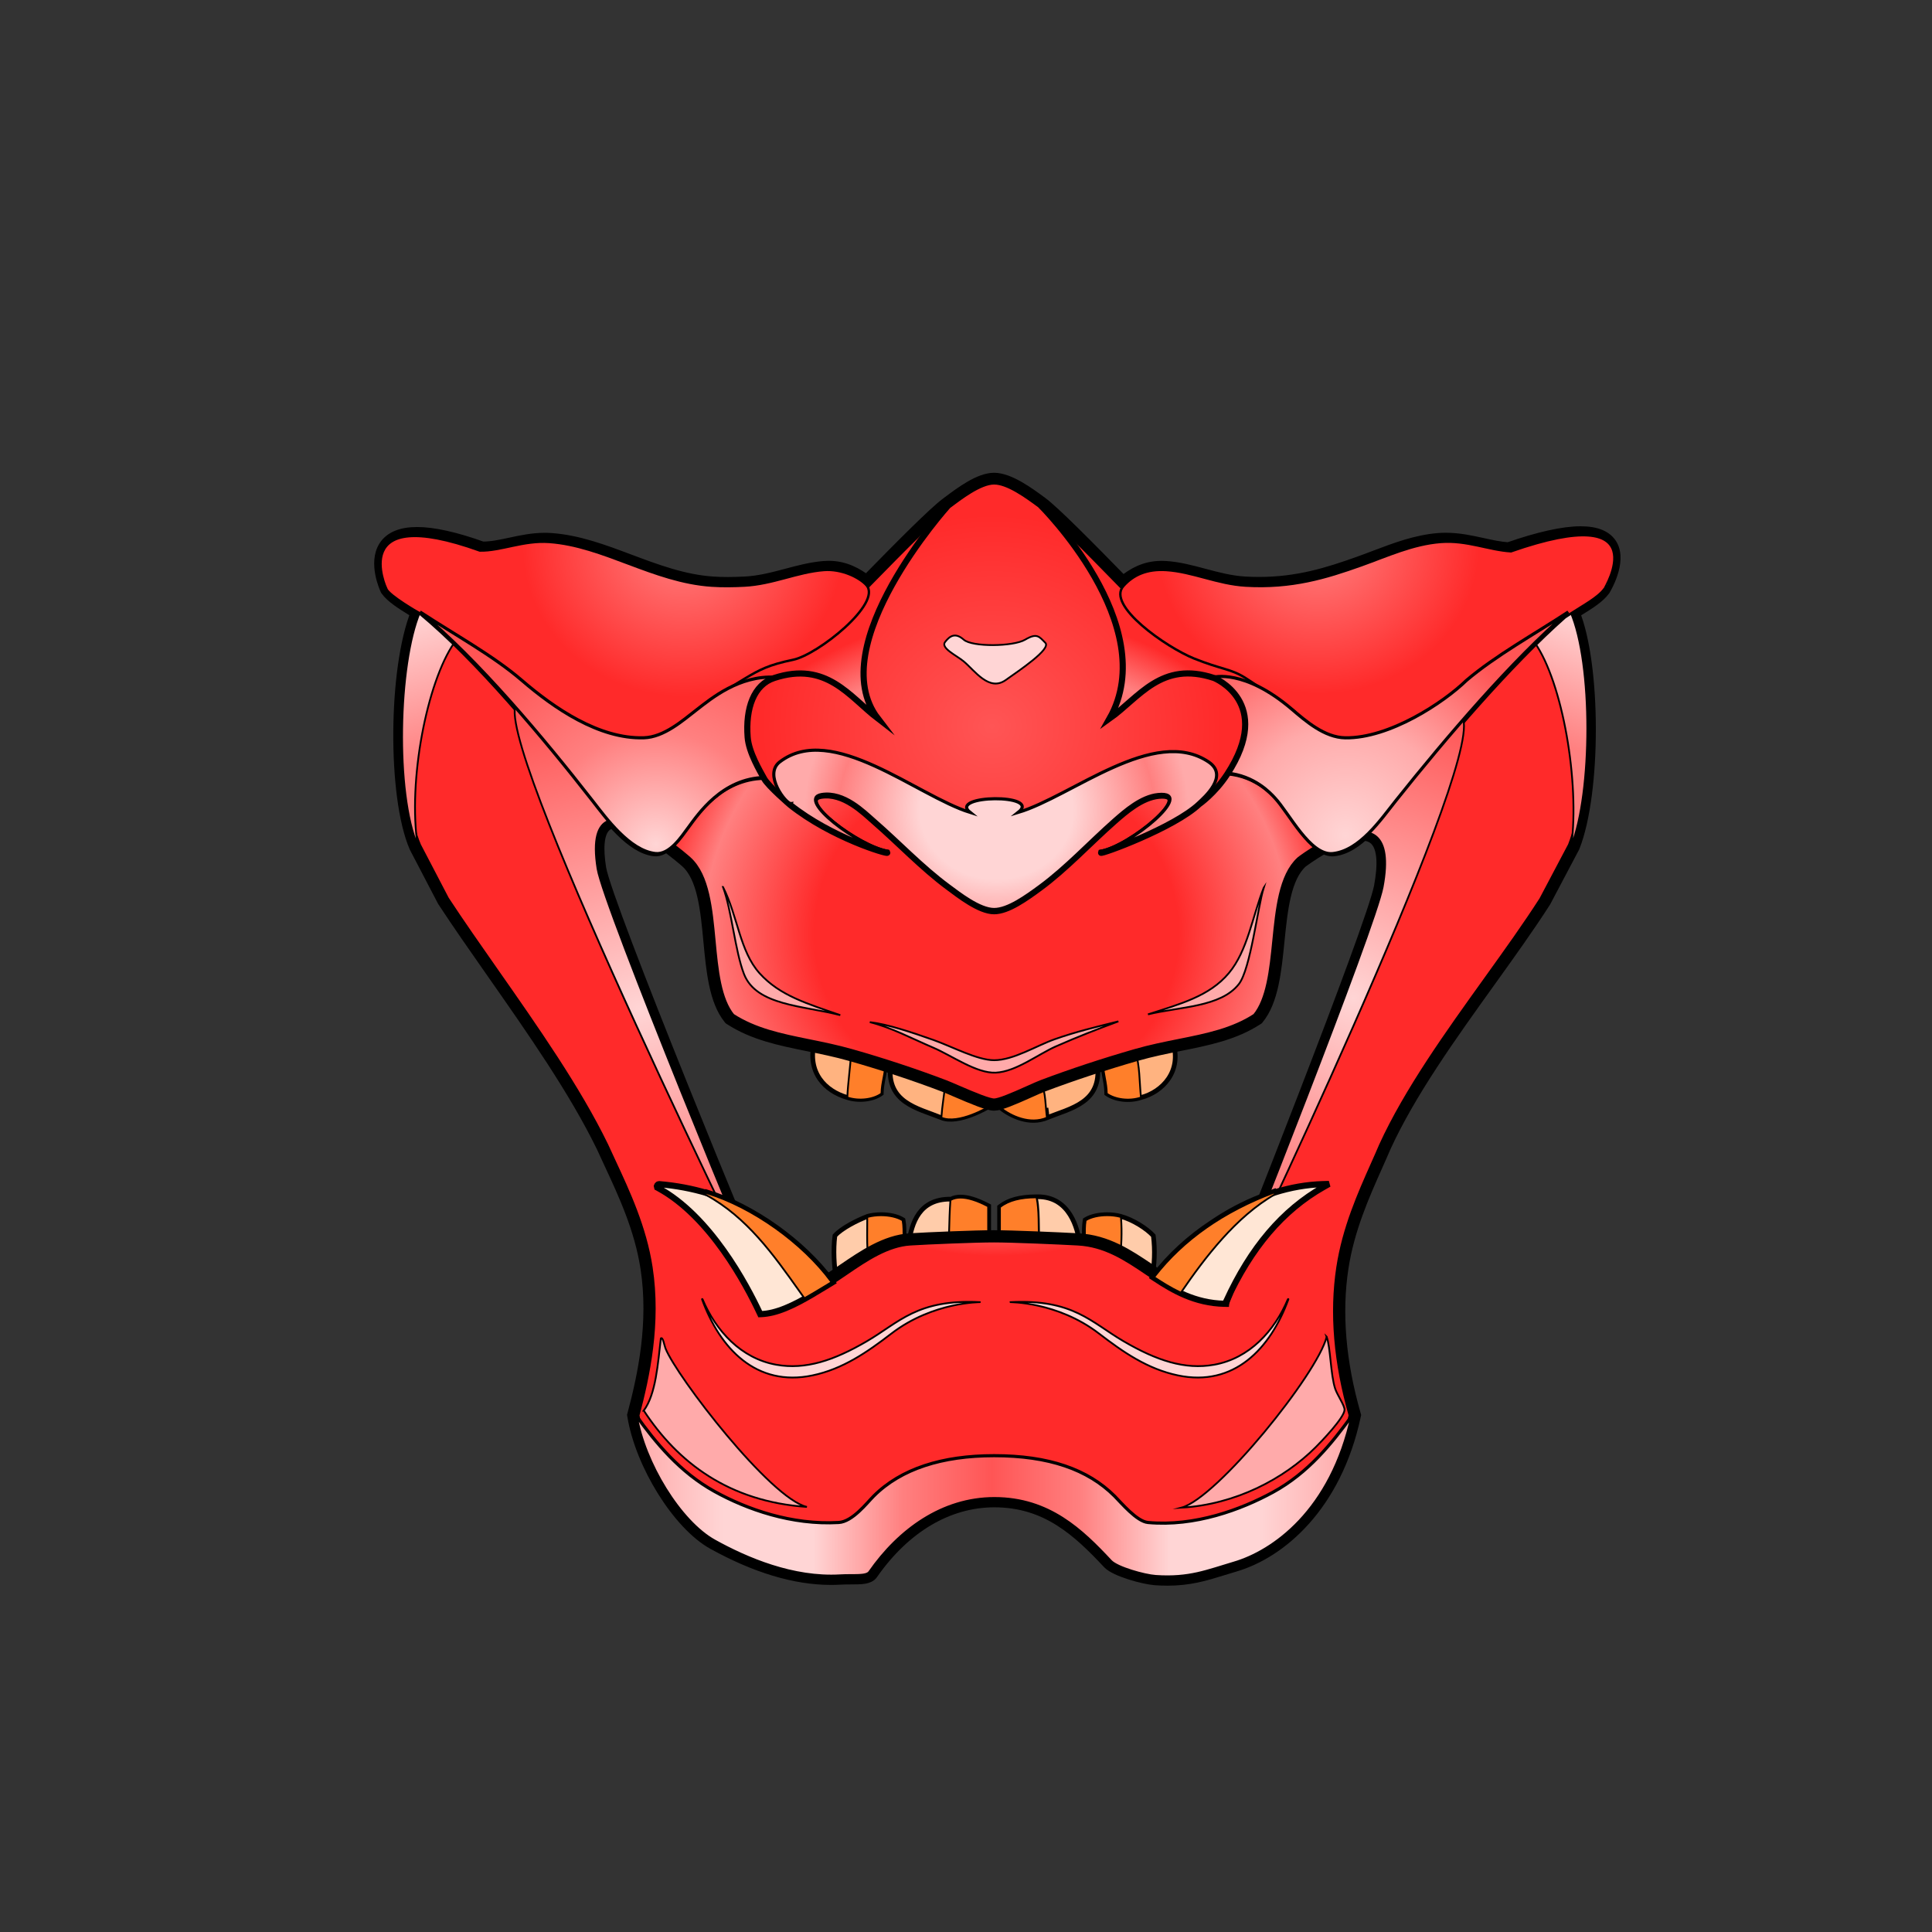 <?xml version="1.0" encoding="UTF-8"?>
<svg cursor="default" version="1.1" viewBox="0 0 256 256" xmlns="http://www.w3.org/2000/svg" xmlns:cc="http://creativecommons.org/ns#" xmlns:dc="http://purl.org/dc/elements/1.1/" xmlns:rdf="http://www.w3.org/1999/02/22-rdf-syntax-ns#" xmlns:xlink="http://www.w3.org/1999/xlink">
 <rect x="0" y="0" width="256" height="256" fill="#333333" stroke="none"/>
 <defs>
  <radialGradient id="radialGradient915" cx="405.12" cy="167.43" r="96.642" gradientTransform="matrix(0 .806 -.858 0 275.69 -202.8)" gradientUnits="userSpaceOnUse">
   <stop stop-color="#ff2a2a" offset="0"/>
   <stop stop-color="#ff2a2a" offset=".291"/>
   <stop stop-color="#ff8080" offset=".468"/>
   <stop stop-color="#ff2a2a" offset=".548"/>
   <stop stop-color="#ff2a2a" offset="1"/>
  </radialGradient>
  <radialGradient id="radialGradient949" cx="388.65" cy="160.54" r="34.92" gradientTransform="matrix(-8.5065e-8 .653 -.728 -9.4802e-8 248.93 -146.38)" gradientUnits="userSpaceOnUse">
   <stop stop-color="#ffd5d5" offset="0"/>
   <stop stop-color="#ffd5d5" offset=".399"/>
   <stop stop-color="#ff8080" offset=".823"/>
   <stop stop-color="#faa" offset="1"/>
  </radialGradient>
  <radialGradient id="radialGradient959" cx="178.22" cy="116.81" r="23.648" gradientTransform="matrix(1.223 0 -2.7157e-6 1.225 -39.68 -32.387)" gradientUnits="userSpaceOnUse">
   <stop stop-color="#ffd5d5" offset="0"/>
   <stop stop-color="#faa" offset=".5"/>
   <stop stop-color="#f55" offset="1"/>
  </radialGradient>
  <radialGradient id="radialGradient969" cx="86.924" cy="116.93" r="24.311" gradientTransform="matrix(0 -1.227 1.258 1.1167e-6 -60.192 218.54)" gradientUnits="userSpaceOnUse">
   <stop stop-color="#ffd5d5" offset="0"/>
   <stop stop-color="#ff8080" offset=".5"/>
   <stop stop-color="#f55" offset="1"/>
  </radialGradient>
  <radialGradient id="radialGradient989" cx="182.88" cy="132.13" r="15.866" gradientTransform="matrix(0 2.499 -2.441 0 501.87 -324.75)" gradientUnits="userSpaceOnUse">
   <stop stop-color="#ffd5d5" offset="0"/>
   <stop stop-color="#f55" offset="1"/>
  </radialGradient>
  <radialGradient id="radialGradient997" cx="85.774" cy="128.04" r="17.153" gradientTransform="matrix(0 2.298 -2.776 3.8582e-6 440.2 -63.449)" gradientUnits="userSpaceOnUse">
   <stop stop-color="#ffd5d5" offset="0"/>
   <stop stop-color="#f55" offset="1"/>
  </radialGradient>
  <radialGradient id="radialGradient1005" cx="144.46" cy="99.437" r="32.834" gradientTransform="matrix(0 .597 -.649 0 239.21 -13.888)" gradientUnits="userSpaceOnUse">
   <stop stop-color="#ff8080" offset="0"/>
   <stop stop-color="#ff2a2a" offset="1"/>
  </radialGradient>
  <radialGradient id="radialGradient1013" cx="52.191" cy="82.17" r="32.46" gradientTransform="matrix(0 .613 -.655 8.9038e-7 144.31 40.377)" gradientUnits="userSpaceOnUse">
   <stop stop-color="#ff8080" offset="0"/>
   <stop stop-color="#ff2a2a" offset="1"/>
  </radialGradient>
  <radialGradient id="radialGradient1029" cx="170.37" cy="73.511" r="33.328" gradientTransform="matrix(-6.6239e-8 .842 -.917 0 198.84 -47.216)" gradientUnits="userSpaceOnUse">
   <stop stop-color="#f55" offset="0"/>
   <stop stop-color="#ff2a2a" offset="1"/>
  </radialGradient>
  <linearGradient id="linearGradient1041" x1="209.31" x2="203.24" y1="81.459" y2="97.153" gradientUnits="userSpaceOnUse">
   <stop stop-color="#ffd5d5" offset="0"/>
   <stop stop-color="#ff8080" offset="1"/>
  </linearGradient>
  <linearGradient id="linearGradient1057" x1="54.457" x2="59.82" y1="81.449" y2="99.604" gradientUnits="userSpaceOnUse">
   <stop stop-color="#ffd5d5" offset="0"/>
   <stop stop-color="#ff8080" offset="1"/>
  </linearGradient>
  <linearGradient id="linearGradient1067" x1="353.18" x2="465.09" y1="254.65" y2="254.65" gradientTransform="matrix(.846 0 0 .846 -214.73 -15.918)" gradientUnits="userSpaceOnUse">
   <stop stop-color="#faa" offset="0"/>
   <stop stop-color="#ffd5d5" offset=".125"/>
   <stop stop-color="#ffd5d5" offset=".25"/>
   <stop stop-color="#ff8080" offset=".375"/>
   <stop stop-color="#f55" offset=".5"/>
   <stop stop-color="#ff8080" offset=".625"/>
   <stop stop-color="#ffd5d5" offset=".75"/>
   <stop stop-color="#ffd5d5" offset=".875"/>
   <stop stop-color="#faa" offset="1"/>
  </linearGradient>
 </defs>
 <g stroke-miterlimit="10">
  <g transform="matrix(.846 0 0 .846 -214.73 -15.918)" stroke-width=".73">
   <path d="m386.49 190.7c1.845 0.615 4.079 0.317 5.354-0.607 0.028-1.798 0.6-3.05 0.609-4.865-1.802-0.513-3.501-1.124-5.354-1.582-1.76-0.471-3.976-1.217-5.719-1.704-1.215 4.896 1.718 7.763 5.11 8.758z" fill="#ffb380" stroke="#000" stroke-miterlimit="10" stroke-width=".73"/>
  </g>
  <g transform="matrix(.846 0 0 .846 -214.73 -15.918)" stroke-width=".73">
   <path d="m401.21 193.86c2.693 1.14 7.42-1.703 7.42-1.703s0.107-1.083-0.121-1.217c-2.03-1.011-4.345-1.737-6.691-2.435-2.749-0.899-5.601-2.184-8.517-2.918-0.677 5.91 4.175 6.777 7.909 8.273z" fill="#ffb380" stroke="#000" stroke-miterlimit="10" stroke-width=".73"/>
  </g>
  <path d="m145.42 141.1h-0.206c-2.268 0.752-4.966 1.689-7.206 2.469-1.818 0.687-3.806 1.205-5.455 2.06v1.132c1.366 1.133 3.949 2.316 6.176 1.339-0.056-0.413-0.094-0.846-0.129-1.28 0.063 0.416 0.112 0.841 0.129 1.28 3.166-1.26 7.27-1.995 6.692-7z" fill="#ffb380" stroke="#000" stroke-width=".618"/>
  <path d="m155.4 138.02c-1.392 0.462-3.487 1.043-4.941 1.442-1.413 0.475-2.871 0.903-4.324 1.339 0.034 1.509 0.5 2.587 0.514 4.116 1.089 0.772 2.961 1.042 4.53 0.514 2.857-0.741 5.49-3.489 4.22-7.41z" fill="#ffb380" stroke="#000" stroke-width=".618"/>
 </g>
 <g fill="#ff7f2a" stroke="#000" stroke-miterlimit="10" stroke-width=".236">
  <path d="m131.01 146.66s0.09-0.916-0.102-1.03c-1.718-0.855-3.676-1.47-5.661-2.06-0.131 1.55-0.411 2.951-0.514 4.53 2.279 0.965 6.277-1.44 6.277-1.44z"/>
  <path d="m116.8 144.91c0.024-1.521 0.508-2.58 0.515-4.116-1.525-0.434-2.962-0.951-4.53-1.339-0.124 2.037-0.417 3.905-0.514 5.969 1.561 0.52 3.451 0.268 4.529-0.514z"/>
  <path d="m132.55 145.63v1.132c1.366 1.133 3.949 2.316 6.176 1.339-0.207-1.542-0.161-3.338-0.722-4.53-1.818 0.686-3.806 1.205-5.455 2.059z"/>
  <path d="m146.14 140.8c0.034 1.509 0.5 2.587 0.514 4.116 1.089 0.772 2.961 1.042 4.53 0.514-0.206-2.025-0.152-4.308-0.721-5.969-1.413 0.475-2.871 0.904-4.324 1.339z"/>
 </g>
 <g fill="#fca" stroke="#000" stroke-width=".618">
  <path d="m110.83 169.53c-0.34-1.754-0.422-4.001-0.209-5.726l8e-3 -0.064 0.043-0.049c0.838-0.926 2.817-1.958 4.301-2.525 0.548-0.147 1.152-0.222 1.768-0.222 1.126 0 2.161 0.236 2.839 0.65l0.078 0.047 0.018 0.09c0.128 0.669 0.118 1.476 0.107 2.256-4e-3 0.362-9e-3 0.723 0 1.072l4e-3 0.168-0.165 0.038c-1.185 0.267-2.226 0.716-3.232 1.149-0.385 0.165-0.77 0.332-1.163 0.488-0.638 0.366-1.369 0.893-2.075 1.401-0.675 0.486-1.374 0.989-2.014 1.364l-0.251 0.146z"/>
  <path d="m120.41 164.73c0.407-2.719 1.4-5.84 5.497-5.84l0.112 2e-3c0.359-0.184 0.783-0.277 1.262-0.277 0.97 0 2.153 0.368 3.617 1.124l0.112 0.058v4.856s-0.48 9e-3 -0.617 9e-3c-0.645 0-1.258-0.03-1.871-0.062-0.606-0.031-1.212-0.062-1.849-0.062-0.261 0-0.527 5e-3 -0.8 0.018-2.228 0.054-3.935 0.189-5.224 0.407l-0.281 0.048z"/>
  <path d="m142.81 164.96c-1.571-0.28-3.521-0.364-5.22-0.407-0.273-0.023-0.535-0.032-0.794-0.032-0.508 0-1.008 0.034-1.501 0.066-0.485 0.032-0.962 0.064-1.428 0.064-0.472 0-0.88-0.033-1.25-0.101l-0.169-0.031v-4.597l0.08-0.062c1.092-0.852 2.648-1.271 4.758-1.28 0.077-3e-3 0.159-4e-3 0.24-4e-3 4.257 0 5.281 4.304 5.524 6.154l0.036 0.28z"/>
  <path d="m152.31 169.67c-0.868-0.532-1.943-1.278-2.891-1.934-0.438-0.304-0.858-0.595-1.234-0.849-1.402-0.617-2.886-1.203-4.38-1.727l-0.146-0.052 8e-3 -0.155c0.015-0.273 0.012-0.619 8e-3 -0.996-6e-3 -0.734-0.013-1.566 0.1-2.219l0.016-0.092 0.08-0.049c0.677-0.413 1.711-0.65 2.838-0.65 0.616 0 1.22 0.074 1.747 0.215 1.691 0.449 3.488 1.64 4.32 2.529l0.046 0.049 8e-3 0.066c0.233 1.813 0.161 3.792-0.209 5.726l-0.055 0.294z"/>
 </g>
 <g transform="matrix(.846 0 0 .846 -214.73 -15.918)">
  <path d="m412.01 213.33c-0.552 0-1.03-0.039-1.461-0.118l-0.13-0.023v-5.319l0.061-0.048c1.275-0.995 3.097-1.483 5.571-1.494h0.129l0.026 0.126c0.28 1.344 0.301 2.963 0.32 4.528 9e-3 0.696 0.018 1.394 0.049 2.068l8e-3 0.18-0.18-0.016c-0.312-0.026-0.623-0.037-0.932-0.037-0.602 0-1.196 0.04-1.78 0.078-0.571 0.038-1.132 0.075-1.681 0.075z" fill="#ff7f2a"/>
  <path d="m416.05 206.49c0.399 1.914 0.265 4.359 0.365 6.571-0.316-0.027-0.632-0.037-0.945-0.037-1.188 0-2.353 0.152-3.462 0.152-0.489 0-0.968-0.029-1.433-0.115v-5.11c1.298-1.012 3.17-1.451 5.475-1.461m0.257-0.317-0.258 1e-3c-2.51 0.011-4.364 0.511-5.668 1.528l-0.122 0.095v5.527l0.258 0.048c0.441 0.081 0.929 0.121 1.49 0.121 0.556 0 1.133-0.038 1.691-0.075 0.578-0.038 1.176-0.078 1.771-0.078 0.33 0 0.63 0.012 0.919 0.036l0.358 0.031-0.017-0.36c-0.03-0.671-0.039-1.378-0.048-2.063-0.02-1.573-0.04-3.2-0.323-4.559z"/>
 </g>
 <g fill="#ff7f2a" stroke="#000" stroke-width=".236">
  <path d="m115.02 166.73c-0.131-1.464-0.122-2.691-0.11-4.109 3e-3 -0.404 6e-3 -1.357 6e-3 -1.357l0.1-0.026c0.522-0.139 1.12-0.212 1.729-0.212 1.097 0 2.144 0.239 2.8 0.639l0.051 0.03 0.011 0.058c0.126 0.662 0.117 1.465 0.107 2.241-4e-3 0.363-9e-3 0.725 0 1.075l2e-3 0.11-0.107 0.024c-1.192 0.269-2.235 0.719-3.245 1.153-0.385 0.165-0.769 0.332-1.163 0.487l-0.167 0.067z"/>
  <path d="m130.39 164.59c-0.643 0-1.256-0.03-1.867-0.062-0.607-0.031-1.215-0.062-1.852-0.062-0.262 0-0.53 5e-3 -0.804 0.018l-0.144 7e-3 0.038-1.356c0.036-1.346 0.074-2.738 0.172-4.046l6e-3 -0.073 0.064-0.035c0.358-0.194 0.787-0.294 1.275-0.294 0.959 0 2.131 0.366 3.584 1.116l0.072 0.038v4.741s-0.407 8e-3 -0.544 8e-3z"/>
  <path d="m148.25 166.84c-1.436-0.635-2.922-1.223-4.418-1.746l-0.094-0.033 5e-3 -0.1c0.015-0.275 0.012-0.623 9e-3 -1-7e-3 -0.731-0.013-1.56 0.098-2.207l0.01-0.06 0.052-0.031c0.656-0.4 1.702-0.639 2.8-0.639 0.61 0 1.207 0.074 1.729 0.212l0.09 0.024 8e-3 0.094c0.155 1.983 0.035 3.83-0.102 5.376l-0.017 0.186z"/>
 </g>
 <g stroke="#000">
  <path d="m154.68 209.3c-0.499 0-1.025-0.018-1.583-0.056-1.52-0.105-5.273-1.138-6.208-2.139-4.035-4.314-8.227-8.187-15.13-8.187-6.148 0-11.909 3.41-16.223 9.601-0.425 0.61-1.44 0.613-2.726 0.615-0.465 8.5e-4 -0.966 2e-3 -1.48 0.032-0.402 0.023-0.803 0.035-1.203 0.035-4.75 0-10.009-1.58-15.63-4.696-4.577-2.537-9.517-10.444-10.571-16.922l-0.012-0.073 0.019-0.072c1.395-5.222 2.856-12.148 1.742-19.417-0.799-5.223-2.954-9.851-4.855-13.934-0.337-0.724-0.668-1.436-0.986-2.136-3.643-7.484-9.199-15.423-14.573-23.101-2.332-3.332-4.534-6.479-6.505-9.484l-3.722-7.133c-2.915-6.741-2.779-23.687 0.201-31.048-0.205-0.129-0.418-0.261-0.635-0.395-1.272-0.787-2.714-1.679-3.392-2.636-0.096-0.194-1.63-3.531-0.234-5.725 0.756-1.186 2.2-1.788 4.294-1.788 2.162 0 5.067 0.648 8.636 1.926l0.104 8.4e-4c1.156 0 2.361-0.259 3.636-0.532 1.443-0.31 2.935-0.629 4.555-0.629 0.272 0 0.549 9e-3 0.828 0.03 3.566 0.256 6.882 1.501 10.393 2.819 3.51 1.318 7.139 2.68 11.017 2.945 0.617 0.042 1.287 0.064 1.99 0.064 0.707 0 1.458-0.02 2.292-0.064 1.954-0.101 3.783-0.588 5.551-1.06 1.597-0.426 3.249-0.867 4.94-0.998 0.205-0.016 0.405-0.024 0.601-0.024 2.185 0 3.816 0.978 5.017 1.902 4.544-4.644 8.941-9.068 10.61-10.309l0.31-0.231c1.613-1.206 4.05-3.028 5.97-3.028 1.993 0 4.572 1.899 6.278 3.155 1.673 1.232 6.371 5.981 10.805 10.529 1.322-1.069 2.874-2.011 5.129-2.011 0.168 0 0.341 5e-3 0.518 0.017 1.721 0.107 3.354 0.544 5.083 1.006 1.738 0.464 3.534 0.944 5.416 1.053 0.646 0.037 1.273 0.055 1.885 0.055 5.184 0 9.209-1.284 13.214-2.713 0.723-0.258 1.442-0.53 2.159-0.803 2.691-1.021 5.474-2.076 8.43-2.304 0.321-0.025 0.635-0.035 0.947-0.035 1.724 0 3.304 0.346 4.831 0.681 1.193 0.262 2.321 0.509 3.465 0.585 4.056-1.41 7.275-2.125 9.57-2.125 2.07 0 3.442 0.579 4.081 1.718 1.25 2.231-0.864 5.729-0.955 5.877-0.706 0.987-2.061 1.823-3.369 2.632-0.234 0.145-0.464 0.287-0.687 0.428 2.83 6.911 2.854 23.821 5e-3 31.005l-3.824 7.24c-2.152 3.354-4.661 6.851-7.316 10.551-5.196 7.242-10.568 14.73-13.881 21.96-0.337 0.794-0.709 1.63-1.096 2.497-1.759 3.95-3.754 8.429-4.537 13.572-0.904 5.932-0.354 12.462 1.636 19.411l0.023 0.083-0.018 0.085c-2.565 11.951-9.888 18.092-15.885 19.853-0.552 0.162-1.074 0.324-1.578 0.48-2.367 0.733-4.412 1.366-7.37 1.366zm-73.058-100.36c-0.697 0-1.219 0.216-1.598 0.659-0.772 0.904-0.943 2.74-0.51 5.457 0.764 4.795 20.429 52.609 22.982 58.243 2.085-0.569 4.312-1.921 6.468-3.231l0.553-0.335c0.728-0.441 1.487-0.959 2.289-1.506 2.609-1.78 5.567-3.799 8.78-3.999 2.542-0.158 8.658-0.409 11.112-0.409 2.442 0 8.655 0.27 11.164 0.409 3.786 0.21 6.604 2.106 9.33 3.94 2.875 1.934 5.846 3.933 10.029 4.036 2.016-4.99 19.669-49.459 20.65-54.737 0.558-2.991 0.403-5.034-0.46-6.073-0.454-0.545-1.097-0.811-1.97-0.811-3.18 0-7.901 3.582-7.948 3.618-2.246 2.018-2.68 6.329-3.1 10.498-0.392 3.894-0.796 7.922-2.711 10.242l-0.033 0.041-0.044 0.029c-3.061 2.004-6.567 2.706-10.278 3.45-1.866 0.373-3.796 0.76-5.77 1.328-4.316 1.243-8.498 2.624-12.431 4.107-0.351 0.133-0.943 0.399-1.63 0.706-2.231 0.999-3.999 1.763-4.77 1.763-0.784 0-2.768-0.828-5.088-1.829-0.637-0.275-1.182-0.511-1.521-0.64-3.861-1.473-8.273-2.931-12.426-4.106-1.923-0.545-3.793-0.924-5.6-1.291-3.727-0.757-7.247-1.472-10.347-3.487l-0.045-0.03-0.034-0.042c-1.907-2.324-2.287-6.348-2.654-10.241-0.393-4.171-0.8-8.485-3.074-10.515-0.06-0.052-5.889-5.242-9.314-5.242z" fill="url(#radialGradient915)" stroke-width="1.618" style="paint-order:markers fill stroke"/>
  <g stroke-miterlimit="10">
   <path d="m179.18 187.53c-2.697 3.724-5.825 7.638-10.497 10.191-4.237 2.314-10.386 4.591-16.574 4.016-1.487-0.139-3.539-2.614-4.427-3.501-3.54-3.54-8.721-5.352-15.955-5.351-6.898 0-12.344 1.74-15.955 5.351-0.903 0.904-2.81 3.394-4.633 3.501-6.234 0.363-12.178-1.74-16.469-4.119-4.58-2.538-7.797-6.45-10.397-10.088 1.03 6.327 5.818 14.138 10.397 16.676 4.291 2.379 10.409 4.981 16.645 4.618 1.82-0.107 3.491 0.148 3.942-0.5 3.887-5.578 9.607-9.748 16.506-9.748 7.234 0 11.574 4.224 15.383 8.297 0.857 0.917 4.491 1.927 5.98 2.03 4.498 0.309 6.835-0.727 10.409-1.778 5.109-1.5 12.91-6.85 15.646-19.594z" fill="url(#linearGradient1067)" stroke-width=".417"/>
   <path d="m208.11 81.09c-1.228 0.623-3.579 3.386-4.727 4.091 3.666 5.272 5.94 18.45 4.829 26.894 2.795-7.046 2.879-24.119-0.102-30.984z" fill="url(#linearGradient1041)" stroke-width=".236"/>
   <path d="m60.188 85.171c-1.006-0.88-3.327-3.4-4.532-4.081-2.925 6.882-3.296 24.074-0.31 30.984-1.319-8.596 1.214-21.654 4.842-26.904z" fill="url(#linearGradient1057)" stroke-width=".236"/>
  </g>
 </g>
 <g fill="#faa" stroke="#000" stroke-miterlimit="10" stroke-width=".236">
  <path d="m95.801 117.53c1.957 3.84 2.204 8.491 4.838 11.425 2.697 3.005 6.434 4.064 10.705 5.559-4.884-1.273-11.133-1.24-12.764-5.456-1.182-3.051-1.613-8.376-2.779-11.528z"/>
  <path d="m167.45 117.63c-0.807 2.584-1.749 10.786-3.295 12.764-2.408 3.082-7.844 2.987-12.043 4.016 4.298-1.393 8.128-2.394 10.706-5.457 2.499-2.969 3.126-7.507 4.631-11.322z"/>
  <path d="m175.79 177.13c0.512 1.379 0.515 5.057 1.133 6.896 0.282 0.841 1.248 2.204 1.235 2.779-0.025 1.057-3.124 4.253-3.809 4.942-4.23 4.229-10.634 7.599-17.81 8.028 4.738-1.267 18.057-17.765 19.251-22.645z"/>
  <path d="m85.302 186.91c1.611-2.169 1.875-6.263 2.264-9.572 0.285-0.218 0.451 0.915 0.618 1.337 1.494 3.757 13.901 19.898 18.736 21-10.344-0.706-17.103-5.887-21.617-12.765z"/>
  <path d="m139.96 138.63c-2.433 1.069-5.324 3.375-8.029 3.502-2.521 0.116-5.816-2.257-8.236-3.296-3.046-1.306-5.584-2.679-8.441-3.398 2.339 0.274 5.525 1.336 8.441 2.367 2.481 0.877 5.796 2.677 8.029 2.677 2.568 0 5.612-1.927 8.03-2.779 2.814-0.992 5.505-1.635 8.441-2.366-2.858 1.06-5.385 2.042-8.236 3.293z"/>
 </g>
 <g stroke="#000" stroke-miterlimit="10">
  <path d="m51.177 78.012s-5.347-11.439 12.402-5.064c2.781 0.059 5.757-1.383 9.197-1.137 7.207 0.516 13.767 5.261 21.498 5.787 1.489 0.101 2.999 0.069 4.34 0 3.8-0.195 7.027-1.795 10.543-2.068 2.404-0.187 4.751 1.006 5.645 2.005 2.137 2.39-6.43 9.208-9.692 9.884-3.262 0.675-4.473 1.332-6.391 2.478-0.667 0.398-1.336 0.814-2 1.241 1.684-0.823 3.657-1.415 5.865-1.298-2.699 0.884-3.812 3.995-3.514 7.855 0.155 2.018 0.977 3.85 2.195 5.487l-3e-3 -8.5e-4c-5.735 0.091-8.908 4.898-10.254 6.709-0.895 1.205-2.459 3.614-4.339 3.411-3.444-0.372-6.59-4.747-8.372-7.028-6.639-8.502-15.014-18.616-22.777-25.058-3e-3 0-3.996-2.28-4.343-3.204z" fill="url(#radialGradient1013)" stroke-width=".316"/>
  <path d="m68.248 93.669c-1.612 7.783 33.083 78.027 34.059 80.037-2.01-4.269-22.33-53.571-23.13-58.594-1.26-7.902 2.767-7.222 6.488-5.154z" fill="url(#radialGradient997)" stroke-width=".236"/>
  <path d="m200.21 73.051c-2.965-0.178-5.849-1.506-9.301-1.24-3.69 0.285-7.057 1.856-10.542 3.1-4.696 1.676-9.201 3.041-15.296 2.688-3.756-0.218-7.069-1.85-10.543-2.068-2.548-0.16-4.349 0.639-5.674 2.126-2.287 2.57 5.708 8.125 9.356 9.595 3.648 1.47 4.835 1.343 6.756 2.542 2.085 1.301 7.841 5.451 6.346 4.283-2.036-1.589-7.395-5.249-10.437-4.237 2.708 0.9 3.807 3.982 3.513 7.855-0.134 1.775-0.785 3.408-1.769 4.892h0.01c3.774 0.324 5.903 2.738 6.411 3.273 1.941 2.05 4.717 7.77 7.751 7.441 3.562-0.387 6.335-4.475 8.371-7.028 6.563-8.233 14.957-18.054 22.208-24.471 0.31-0.2 0.612-0.396 0.904-0.586 1.487-0.976 3.493-2.024 4.34-3.204-2e-3 0 7.24-11.812-12.404-4.961z" fill="url(#radialGradient1005)" stroke-width=".316"/>
  <path d="m178.22 110.65c3.249-1.074 6.361-0.471 4.99 6.878-0.997 5.356-19.082 50.9-20.759 55.023 1.002-1.985 33.51-69.834 31.442-77.211z" fill="url(#radialGradient989)" stroke-width=".236"/>
 </g>
 <g stroke="#000">
  <g>
   <path d="m100.68 174.01c-1.756-3.755-6.586-12.891-13.511-16.613l-0.083-0.045-0.041-0.184 0.063-0.146c0.075-0.103 0.195-0.113 0.245-0.117 2.232 0.191 4.352 0.59 6.337 1.186l0.019-0.046c6.043 1.861 12.65 6.561 16.443 11.69l0.135 0.182-1.027 0.624c-2.287 1.389-4.653 2.825-6.896 3.367-0.527 0.125-1.014 0.197-1.487 0.218l-0.138 6e-3z" fill="#ffe6d5" stroke-width=".816"/>
   <path d="m105.91 171.07c-3.41-4.803-6.936-9.771-12.326-12.714l-1.163-0.635 1.267 0.39c6.028 1.858 12.621 6.545 16.406 11.665l0.087 0.118-0.979 0.595c-0.83 0.504-1.669 1.012-2.506 1.482l-0.105 0.058z" fill="#ff7f2a" stroke-width=".236"/>
   <path d="m162.26 172.76c-3.923-0.081-6.832-1.787-9.25-3.38l-0.187-0.124 0.137-0.176c2.082-2.681 4.646-5.035 7.621-6.998 2.093-1.426 4.284-2.587 6.509-3.447 0.562-0.237 1.135-0.467 1.722-0.688l0.035 0.075c2.175-0.681 4.331-1.056 6.413-1.117l0.83-0.024-0.723 0.409c-5.411 3.07-9.625 8.023-12.885 15.141-2e-3 0.02-0.01 0.073-0.013 0.13l-0.011 0.2z" fill="#ffe6d5" stroke-width=".816"/>
   <path d="m156.37 171.24c-1.245-0.592-2.377-1.306-3.322-1.927l-0.121-0.08 0.088-0.114c3.757-4.836 9.08-8.574 15.823-11.108l0.113 0.241c-5.178 2.948-9.354 8.465-12.414 12.942l-0.065 0.095z" fill="#ff7f2a" stroke-width=".236"/>
  </g>
  <path d="m129.84 172.54c-8.308-0.416-10.674 2.671-15.008 5.2-4.335 2.527-8.086 3.786-11.97 3.094-4.666-0.828-8.004-4.478-9.777-8.688-0.014-0.037-0.075-0.023-0.06 0.017 2.367 6.533 7.187 11.651 14.642 10.083 4.029-0.846 7.255-3.088 10.458-5.549 5.533-4.247 11.887-4.147 11.715-4.156z" fill="#ffd5d5" stroke-miterlimit="10" stroke-width=".236"/>
  <path d="m133.9 172.54c8.309-0.416 10.674 2.671 15.009 5.2 4.334 2.527 8.085 3.786 11.97 3.094 4.666-0.828 8.005-4.478 9.776-8.688 0.016-0.037 0.078-0.023 0.063 0.017-2.367 6.533-7.187 11.651-14.644 10.083-4.03-0.846-7.253-3.088-10.458-5.549-5.533-4.247-11.886-4.147-11.716-4.156z" fill="#ffd5d5" stroke-miterlimit="10" stroke-width=".236"/>
 </g>
 <g stroke="#000" stroke-miterlimit="10">
  <path d="m160.76 89.737s4.086-1.165 10.396 4.22c1.827 1.559 4.345 3.768 7.103 3.808 5.846 0.086 13.025-4.664 16.059-7.617 3.859-3.277 8.97-6.097 13.485-9.059-7.385 6.363-16.094 16.535-22.853 25.014-2.027 2.542-4.789 6.615-8.337 7-3.022 0.327-5.787-5.37-7.721-7.412-0.506-0.533-2.626-2.937-6.385-3.26h-0.01c0.98-1.478 1.628-3.104 1.762-4.873 0.294-3.856-0.8-6.926-3.497-7.822" fill="url(#radialGradient959)" stroke-width=".417"/>
  <path d="m101.38 103.02c-5.712 0.09-8.873 4.878-10.213 6.682-0.892 1.201-2.449 3.599-4.322 3.397-3.43-0.371-6.564-4.728-8.339-7-6.612-8.468-15.119-18.599-22.852-25.014 4.642 3.045 9.648 5.761 13.485 9.059 4.291 3.696 10.234 7.788 16.162 7.617 2.684-0.076 5.177-2.296 7-3.705 2.002-1.55 5.66-4.574 10.397-4.324-2.688 0.881-3.796 3.979-3.5 7.824 0.154 2.009 0.973 3.834 2.186 5.465z" fill="url(#radialGradient969)" stroke-width=".417"/>
  <path d="m101.26 103.18c-0.539-0.983-2.037-3.468-2.192-5.486-0.298-3.86 0.815-6.971 3.514-7.855 6.935-2.276 9.963 2.464 13.745 5.374-7.42-9.649 9.301-28.213 9.301-28.213 1.469-1.091 4.156-3.203 6.098-3.203 1.828 0 4.23 1.724 6.098 3.1 0 0 16.183 15.968 9.198 28.317 3.928-2.786 6.844-7.7 13.851-5.374 0 0 7.969 3.209 1.744 12.747-1.661 2.545-3.723 3.972-3.723 3.972-3.309 3.136-13.111 6.71-13.008 6.431 3.879-0.634 12.85-8.067 7.649-7.545-2.26 0.227-4.405 2.101-5.892 3.411-3.203 2.825-6.369 6.245-9.819 8.785-1.867 1.376-4.269 3.101-6.098 3.101-1.943 0-4.629-2.114-6.098-3.204-3.508-2.604-6.438-5.745-9.818-8.682-1.352-1.174-4.017-3.896-7.028-3.411-3.465 0.558 4.92 6.896 8.785 7.545 0.099 0.237-7.384-1.972-12.869-6.341 0 0-2.9-2.486-3.439-3.468z" fill="url(#radialGradient1029)" stroke-width=".816"/>
  <path d="m104.81 106.48c5.463 4.353 12.917 6.553 12.817 6.316-3.85-0.646-12.201-6.959-8.75-7.515 2.999-0.483 5.654 2.228 7 3.397 3.367 2.925 6.285 6.052 9.779 8.647 1.463 1.087 4.139 3.191 6.074 3.191 1.821 0 4.213-1.718 6.073-3.088 3.436-2.53 6.59-5.937 9.78-8.75 1.481-1.305 3.616-3.171 5.868-3.397 5.181-0.52-3.755 6.884-7.618 7.515-0.102 0.278 9.66-3.281 12.956-6.406 0.747-0.709 4.105-3.581 1.354-5.432-7.199-4.842-18.114 4.562-25.221 6.69 3.194-2.5-9.326-2.339-6.382 0-7.063-2.207-18.294-11.996-25.222-6.69-2.205 1.688 0.86 5.6 1.492 5.521z" fill="url(#radialGradient949)" stroke-width=".417"/>
 </g>
 <path d="m127.7 84.76c1.119 0.986 6.553 0.931 8.133 0 1.581-0.931 1.855-0.409 2.675 0.411 0.822 0.822-3.473 3.679-5.249 4.941-2.203 1.569-4.101-1.256-5.559-2.471-0.95-0.791-3.095-1.767-2.471-2.574 0.624-0.806 1.35-1.294 2.471-0.308z" fill="#ffd5d5" stroke="#000" stroke-miterlimit="10" stroke-width=".236"/>
</svg>
